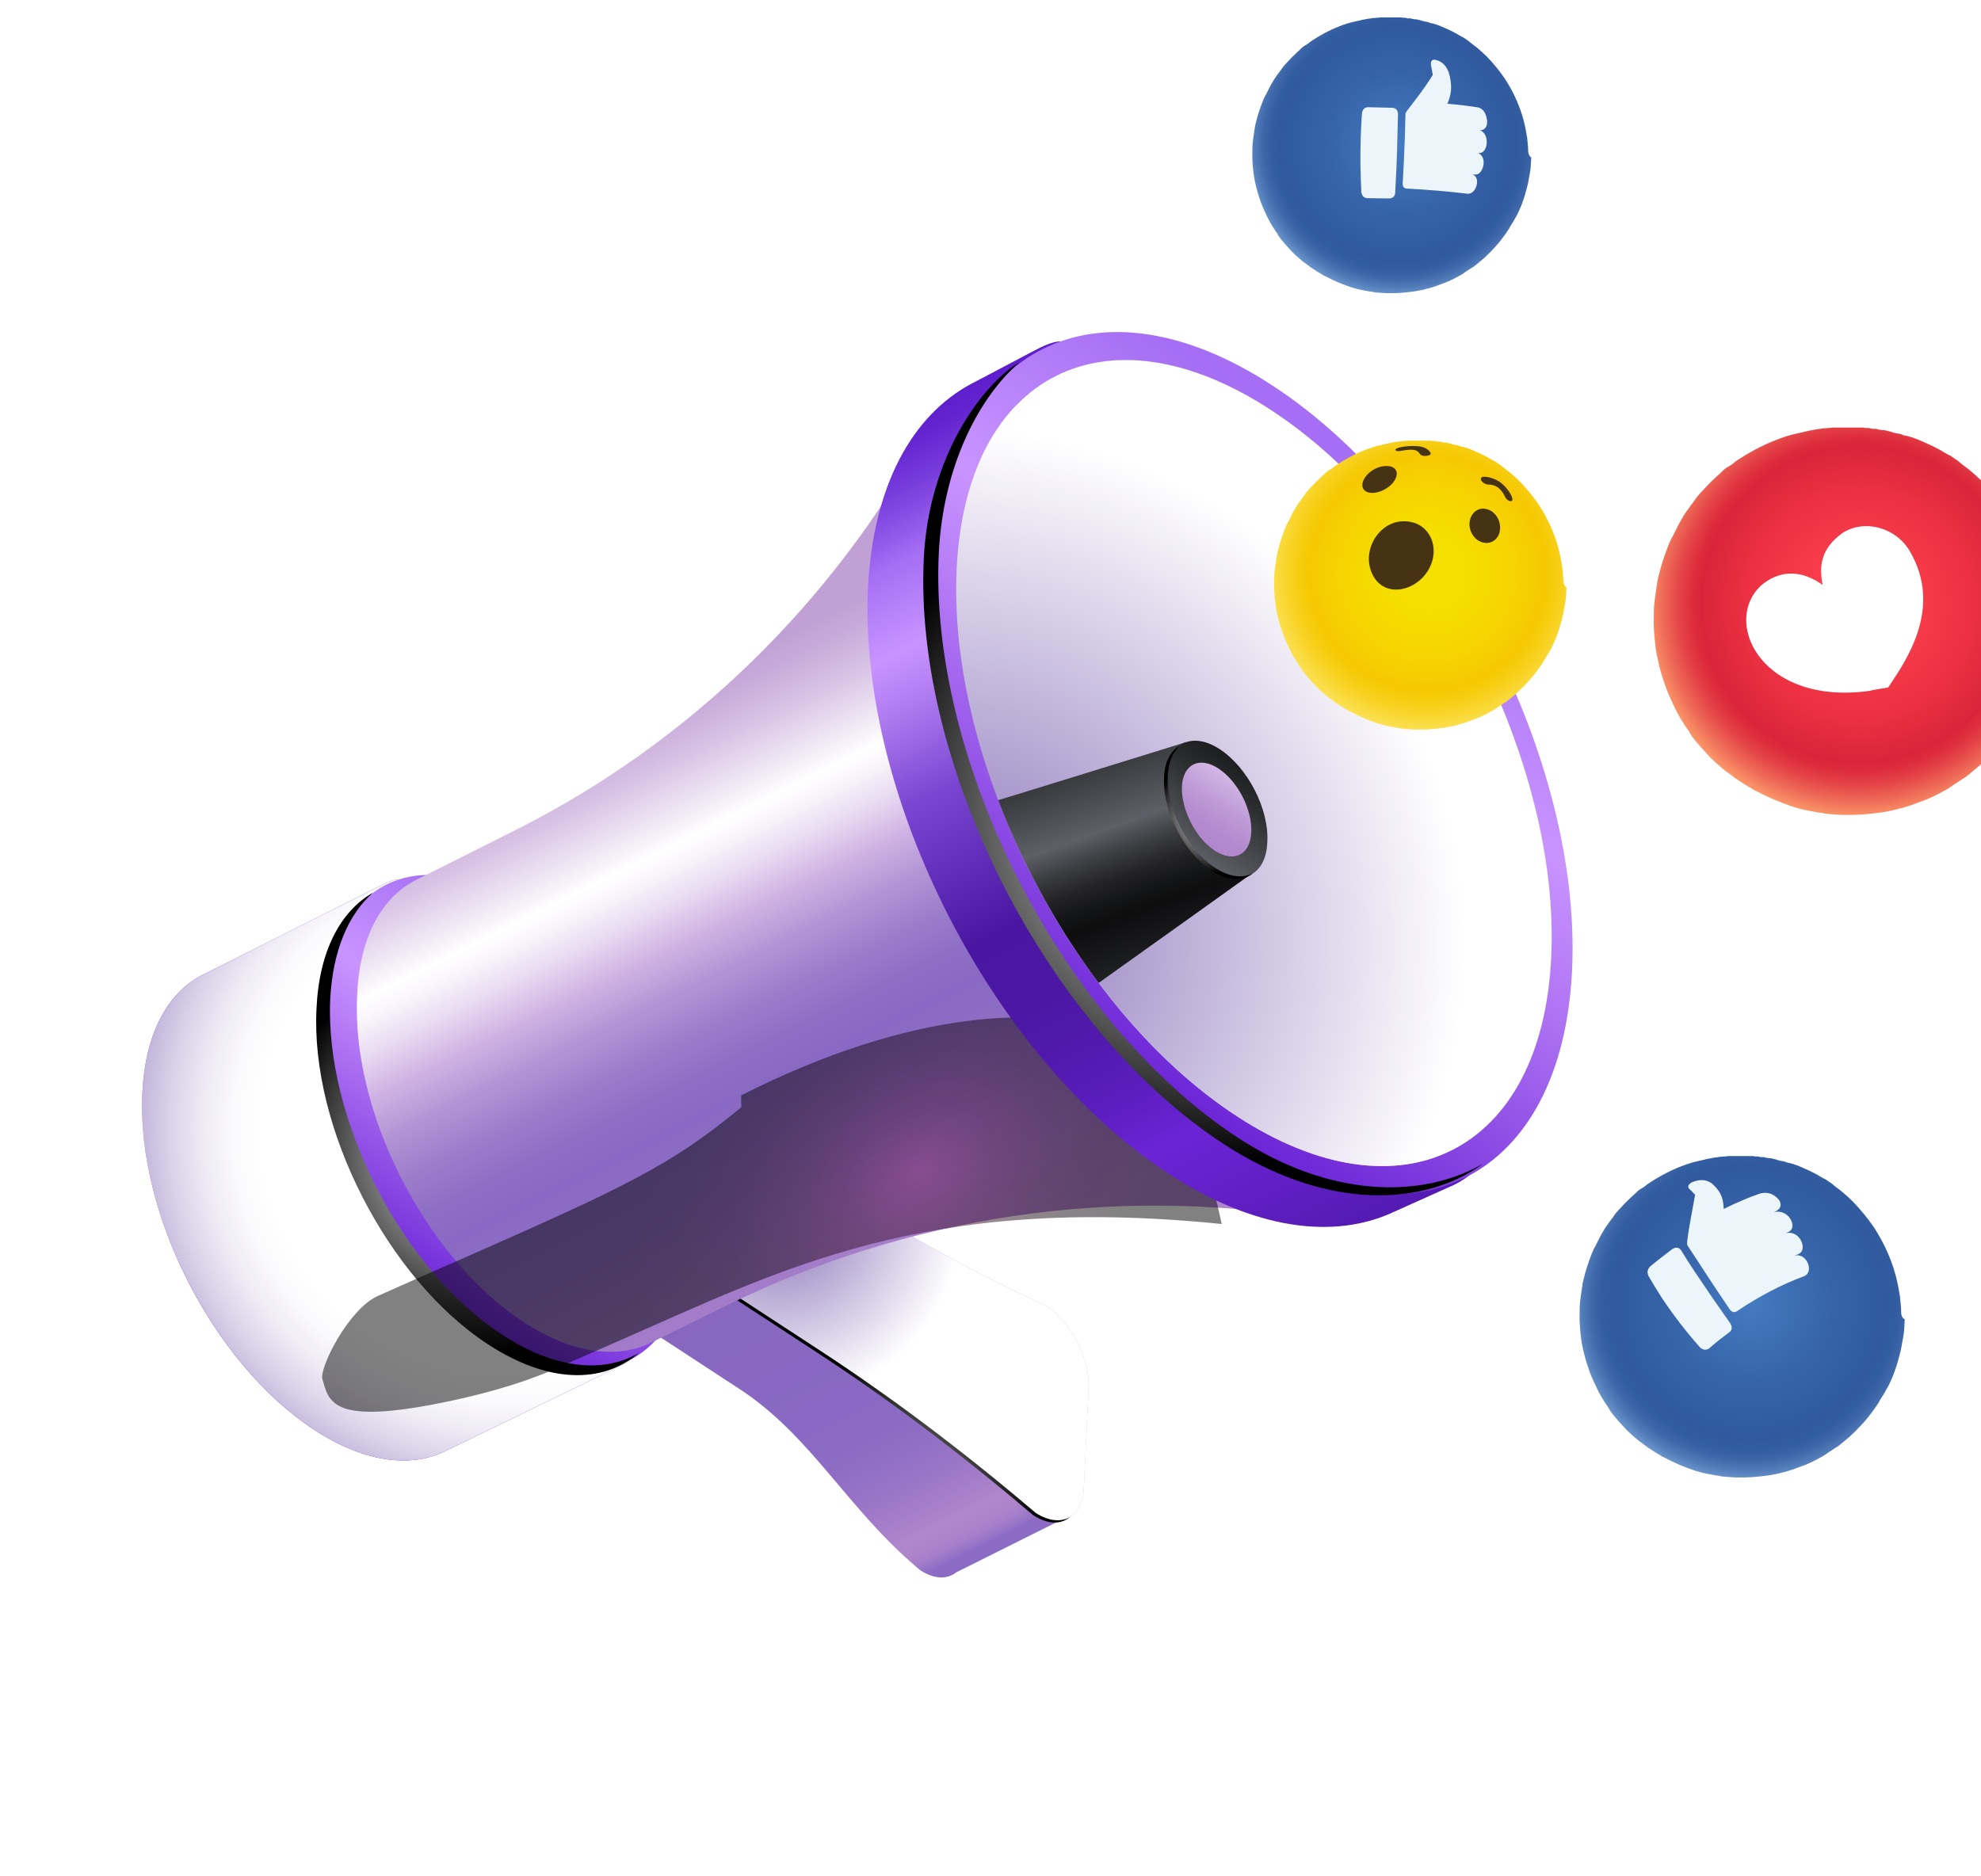 <svg width="454" height="430" viewBox="0 0 454 430" fill="none" xmlns="http://www.w3.org/2000/svg">
<g filter="url(#filter0_d)">
<path d="M210.87 355.911L210.09 355.253C194.027 341.622 185.893 325.122 169.457 314.379L149.945 301.626L151.786 263.613L170.391 254.599C170.391 254.599 196.628 300.825 213.189 308.369C218.915 312.112 223.213 320.587 222.935 327.265L222.904 327.543L243.216 344.398L219.168 356.414C216.991 358.123 214.051 357.991 210.87 355.911Z" fill="url(#paint0_linear)"/>
<path d="M248.383 337.188L249.485 314.2C249.831 307.418 245.465 299.047 239.739 295.304C223.178 287.76 206.521 278.513 189.872 267.631L170.254 254.808L168.413 292.821L188.031 305.644C204.361 316.318 220.577 328.557 236.64 342.187L237.42 342.846C243.108 346.415 248.036 343.97 248.383 337.188Z" fill="url(#paint1_linear)"/>
<path d="M235.912 342.606C219.849 328.976 203.633 316.737 187.303 306.063L167.685 293.24L169.526 255.227L170.905 256.128L169.171 292.124L188.789 304.947C205.12 315.621 221.335 327.86 237.398 341.49L238.178 342.149C240.935 343.951 243.565 344.328 245.543 343.384C243.549 345.51 240.297 345.622 236.692 343.265L235.912 342.606Z" fill="url(#paint2_radial)"/>
<path d="M191.775 294.82L212.684 305.206L206.368 308.385L188.235 296.532L191.775 294.82Z" fill="url(#paint3_linear)"/>
<path d="M191.707 294.925L212.683 305.206L213.513 291.433L192.499 280.978L191.707 294.925Z" fill="url(#paint4_linear)"/>
<path d="M192.499 280.978L191.707 294.925L188.235 296.532L188.958 282.69L192.499 280.978Z" fill="url(#paint5_linear)"/>
<path d="M248.383 337.188L249.485 314.2C249.831 307.418 245.465 299.047 239.739 295.304C223.178 287.76 206.521 278.513 189.872 267.631L170.254 254.808L168.413 292.821L188.031 305.644C204.361 316.318 220.577 328.557 236.64 342.187L237.42 342.846C243.108 346.415 248.036 343.97 248.383 337.188Z" fill="url(#paint6_radial)"/>
<path d="M72.051 323.778C83.292 331.125 93.878 332.527 101.793 328.754C102.035 328.614 142.611 308.91 142.853 308.77C150.799 304.719 139.69 303.422 140.345 289.685C141.655 262.21 124.07 227.752 100.953 212.642C89.5 205.157 96.223 194.64 88.24 198.518C87.998 198.657 46.391 219.476 46.148 219.616C38.309 223.737 33.246 233.103 32.622 246.562C31.243 274.141 48.934 308.668 72.051 323.778Z" fill="url(#paint7_linear)"/>
<path d="M72.051 323.778C83.292 331.125 93.878 332.527 101.793 328.754C102.035 328.614 142.611 308.91 142.853 308.77C150.799 304.719 139.69 303.422 140.345 289.685C141.655 262.21 124.07 227.752 100.953 212.642C89.5 205.157 96.223 194.64 88.24 198.518C87.998 198.657 46.391 219.476 46.148 219.616C38.309 223.737 33.246 233.103 32.622 246.562C31.243 274.141 48.934 308.668 72.051 323.778Z" fill="url(#paint8_radial)"/>
<path d="M113.939 302.993C137.056 318.103 156.904 308.113 158.214 280.638C159.525 253.163 141.94 218.706 118.822 203.596C95.705 188.486 75.857 198.476 74.547 225.951C73.237 253.426 90.821 287.883 113.939 302.993Z" fill="url(#paint9_linear)"/>
<path d="M72.537 227.173C73.132 213.992 78.057 204.835 85.51 200.61C79.921 205.457 76.277 213.811 75.684 224.905C74.374 252.38 91.959 286.837 115.076 301.947C127.165 309.849 138.305 310.867 146.379 306.154C138.098 313.267 125.609 313.156 111.823 304.145C88.812 289.105 71.121 254.578 72.537 227.173Z" fill="url(#paint10_radial)"/>
<path d="M119.997 299.05C130.919 306.189 141.225 307.557 148.897 303.923C148.897 303.923 156.046 300.395 166.076 295.469C207.895 274.789 255.456 267.553 301.859 275.517C301.966 275.586 302.14 275.551 302.14 275.551C315.15 268.845 225.52 88.287 212.434 94.645C190.956 133.989 158.275 166.159 117.987 186.349C104.94 192.881 95.016 197.877 95.016 197.877C87.419 201.858 82.387 210.945 81.862 224.022C80.4 250.802 97.516 284.356 119.997 299.05Z" fill="url(#paint11_linear)"/>
<g opacity="0.7">
<path opacity="0.7" d="M98.649 318.05C109.844 315.973 119.592 313.1 126.574 310.059C126.574 310.059 132.965 307.228 141.857 303.348C179.164 287.024 211.871 269.633 279.98 276.574C280.086 276.644 274.119 251.271 274.119 251.271C285.65 246.134 249.206 206.955 169.851 247.089L169.894 249.801C153.704 263.226 142.87 268.223 106.921 284.091C95.284 289.16 86.498 293.109 86.498 293.109C79.796 296.184 73.086 309.692 73.895 312.159C75.338 317.128 75.91 322.274 98.649 318.05Z" fill="url(#paint12_radial)"/>
</g>
<path d="M267.727 264.987C287.345 277.81 305.713 280.272 319.496 273.773C319.913 273.598 333.005 267.692 333.422 267.517C347.16 260.392 327.92 258.106 329.046 234.387C331.395 186.566 300.705 126.544 260.409 100.206C240.473 87.175 252.249 68.927 238.261 75.739C237.844 75.914 223 83.806 222.583 83.981C209.057 91.245 200.079 107.296 198.916 130.841C196.741 178.626 227.431 238.648 267.727 264.987Z" fill="url(#paint13_linear)"/>
<path d="M283.208 257.51C323.504 283.849 357.924 266.384 360.274 218.564C362.623 170.743 331.933 110.721 291.637 84.383C251.341 58.044 216.921 75.509 214.571 123.329C212.116 171.081 242.912 231.172 283.208 257.51Z" fill="url(#paint14_linear)"/>
<path d="M283.432 251.842C321.078 276.447 353.382 260.135 355.502 215.445C357.621 170.754 328.952 114.588 291.306 89.982C253.661 65.377 221.357 81.689 219.237 126.379C217.118 171.07 245.787 227.236 283.432 251.842Z" fill="url(#paint15_linear)"/>
<path d="M343.112 223.749C345.232 179.059 316.562 122.892 278.917 98.286C261.526 86.919 245.393 84.278 232.703 89.105C245.984 75.27 267.659 74.526 291.306 89.982C328.952 114.588 357.621 170.754 355.502 215.445C354.278 239.546 344.421 255.321 329.646 261.023C337.42 252.833 342.326 240.234 343.112 223.749Z" fill="url(#paint16_linear)"/>
<path d="M211.714 123.997C212.816 101.008 224.757 84.359 233.765 78.914C223.967 87.421 216.141 103.331 215.155 122.667C212.806 170.488 243.496 230.51 283.792 256.849C304.789 270.572 325.781 270.873 339.853 262.774C326.749 272.401 304.316 273.842 280.351 258.178C240.161 231.909 209.364 171.817 211.714 123.997Z" fill="url(#paint17_radial)"/>
<path d="M283.432 251.842C321.078 276.447 353.382 260.135 355.502 215.445C357.621 170.754 328.952 114.588 291.306 89.982C253.661 65.377 221.357 81.689 219.237 126.379C217.118 171.07 245.787 227.236 283.432 251.842Z" fill="url(#paint18_radial)"/>
<path d="M228.759 179.424C234.224 177.778 271.049 166.358 271.049 166.358C273.271 165.275 271.358 168.201 274.54 170.28C280.902 174.439 285.813 184.06 285.443 191.573C285.258 195.329 288.342 195.704 286.121 196.787C286.121 196.787 259.112 216.113 251.779 221.311C242.415 208.778 234.454 194.33 228.759 179.424Z" fill="url(#paint19_linear)"/>
<path d="M278.226 195.205C284.588 199.364 290.176 196.604 290.439 189.023C290.877 181.406 285.898 171.889 279.536 167.73C273.173 163.572 267.586 166.332 267.322 173.913C266.884 181.53 271.863 191.047 278.226 195.205Z" fill="url(#paint20_linear)"/>
<path d="M278.403 190.997C282.751 193.839 286.534 191.988 286.766 186.771C286.997 181.554 283.675 175.059 279.222 172.148C274.874 169.306 271.091 171.157 270.859 176.374C270.696 181.486 273.95 188.086 278.403 190.997Z" fill="url(#paint21_linear)"/>
<path d="M266.769 174.297C266.885 170.645 268.244 168.103 270.359 166.951C268.842 168.346 267.795 170.643 267.633 173.669C267.195 181.285 272.174 190.803 278.537 194.961C281.824 197.11 284.976 197.381 287.16 196.124C284.953 198.111 281.384 198.015 277.672 195.589C271.31 191.43 266.399 181.809 266.769 174.297Z" fill="url(#paint22_radial)"/>
</g>
<g filter="url(#filter1_d)">
<path d="M350.211 30.105V30.034C350.211 29.892 350.14 29.038 349.998 27.686C349.998 27.543 349.998 27.472 349.927 27.33C349.927 27.187 349.855 26.974 349.855 26.831C349.215 22.632 347.72 18.718 345.585 15.159C345.372 14.804 345.087 14.377 344.873 14.021C343.663 12.241 342.311 10.604 340.817 9.039C340.105 8.327 339.251 7.544 338.468 6.904C337.97 6.477 337.4 6.121 336.902 5.694L336.831 5.623L336.76 5.551C336.689 5.48 336.546 5.409 336.475 5.338C336.119 5.124 335.764 4.84 335.336 4.555C335.336 4.555 335.336 4.555 335.265 4.555C335.052 4.413 334.838 4.341 334.625 4.199C334.554 4.128 334.411 4.057 334.34 4.057C334.269 3.986 334.198 3.986 334.127 3.914C334.055 3.843 333.984 3.843 333.913 3.772C332.632 3.06 331.351 2.491 329.999 1.922C329.643 1.779 329.358 1.708 329.216 1.637L329.002 1.566L328.789 1.495H328.718C328.575 1.423 328.433 1.423 328.291 1.352H328.219H328.148L327.864 1.281C327.721 1.281 327.579 1.21 327.508 1.139L327.223 1.068C327.152 1.068 327.081 1.068 327.081 0.996C327.081 0.996 327.081 0.996 327.009 0.996H326.938H326.867L326.511 0.925C326.44 0.925 326.298 0.854 326.227 0.854C326.155 0.854 326.013 0.783 325.942 0.783C325.871 0.783 325.8 0.783 325.8 0.712C325.728 0.712 325.586 0.641 325.444 0.641L325.23 0.569C325.159 0.569 325.017 0.498 324.946 0.498H324.874C324.803 0.498 324.732 0.498 324.661 0.427H324.518H324.376H324.305H324.234C324.163 0.427 324.091 0.427 323.949 0.356C323.878 0.356 323.807 0.356 323.807 0.356C323.736 0.356 323.593 0.356 323.522 0.285L323.309 0.214C323.237 0.214 323.237 0.214 323.166 0.214C323.095 0.214 323.024 0.214 322.953 0.214C322.882 0.214 322.81 0.214 322.739 0.214C322.597 0.214 322.526 0.214 322.383 0.142L322.027 0.071C321.956 0.071 321.956 0.071 321.885 0.071C321.814 0.071 321.672 0.071 321.6 0.071C321.458 0.071 321.316 0.071 321.173 0C321.031 0 320.96 0 320.889 0C320.746 0 320.675 0 320.533 0C320.391 0 320.319 0 320.177 0C320.106 0 320.035 0 319.964 0H319.75C319.679 0 319.679 0 319.608 0C319.537 0 319.465 0 319.465 0C318.825 0 318.184 0 317.544 0C317.401 0 317.259 0 317.117 0C316.974 0 316.832 0 316.69 0C316.618 0 316.476 0 316.405 0C316.191 0 315.978 4.34288e-06 315.764 0.071C315.693 0.071 315.622 0.071 315.551 0.071C315.266 0.071 314.982 0.142 314.697 0.142C314.555 0.142 314.412 0.142 314.27 0.214H314.199C313.985 0.214 313.772 0.285 313.629 0.285C313.487 0.285 313.345 0.356 313.202 0.356C312.846 0.427 312.562 0.498 312.419 0.498C311.494 0.712 310.569 0.925 309.644 1.139C309.074 1.281 308.647 1.423 308.007 1.637C305.516 2.491 303.167 3.701 300.961 5.124C300.747 5.267 300.534 5.409 300.32 5.551L300.249 5.623C299.893 5.907 299.537 6.192 299.11 6.405L299.039 6.477C299.039 6.477 299.039 6.477 298.968 6.477C298.897 6.548 298.755 6.619 298.683 6.69C298.47 6.832 298.256 7.046 298.114 7.188C298.043 7.259 297.9 7.402 297.829 7.473C297.616 7.686 297.402 7.829 297.189 8.042C297.118 8.114 297.118 8.114 297.046 8.185C296.05 9.11 295.481 9.75 295.41 9.822C295.125 10.178 294.769 10.462 294.484 10.818C294.271 11.031 294.057 11.316 293.844 11.601C293.844 11.601 293.844 11.672 293.773 11.672V11.743C293.346 12.313 292.847 12.953 292.349 13.665C292.136 14.021 291.851 14.377 291.637 14.804C291.424 15.159 291.21 15.515 291.068 15.8L290.499 16.939C290.285 17.295 290.143 17.722 289.929 18.006C289.573 18.647 289.289 19.501 288.933 20.426C288.648 21.209 288.364 22.063 288.15 22.846C287.865 23.913 287.581 24.91 287.51 25.693C287.082 28.611 287.011 28.895 287.011 30.817C286.94 33.308 287.225 35.016 287.296 35.87C287.652 38.29 288.221 40.141 288.435 40.781C289.075 42.916 289.716 44.197 290.285 45.407C290.641 46.19 290.926 46.688 291.282 47.329C291.709 48.041 292.207 48.823 292.705 49.535C292.776 49.606 292.847 49.677 292.847 49.82C293.346 50.603 294.128 51.528 294.698 52.168C295.125 52.667 295.765 53.307 296.192 53.805C296.691 54.303 297.331 54.873 297.829 55.3C298.399 55.798 298.612 56.012 299.182 56.367C299.822 56.866 300.463 57.364 301.174 57.791C301.388 57.933 301.601 58.076 301.815 58.218C302.1 58.36 302.313 58.503 302.527 58.645C302.669 58.716 302.811 58.787 303.025 58.93C303.025 58.93 303.096 58.93 303.096 59.001C303.31 59.143 303.523 59.214 303.808 59.357C303.879 59.357 303.95 59.428 303.95 59.428C304.733 59.855 305.658 60.282 306.797 60.78C307.01 60.851 307.366 60.994 307.722 61.136C307.864 61.207 307.936 61.207 308.078 61.278L308.647 61.492C308.79 61.563 308.932 61.563 309.074 61.634L309.217 61.705L309.43 61.776C309.573 61.776 309.715 61.848 309.786 61.919L310.142 61.99C311.494 62.417 312.846 62.63 314.056 62.844H314.199C314.27 62.844 314.412 62.844 314.555 62.915C314.697 62.915 314.768 62.915 314.839 62.986L315.551 63.058C315.836 63.058 316.263 63.129 316.618 63.129C316.903 63.129 317.259 63.2 317.615 63.2C317.757 63.2 317.971 63.2 318.113 63.2C318.54 63.2 319.109 63.2 319.608 63.2C320.035 63.2 320.675 63.129 321.102 63.129C322.027 63.058 323.309 62.915 324.305 62.773C325.017 62.63 326.013 62.488 326.725 62.275C326.938 62.203 327.081 62.132 327.294 62.132C327.864 61.99 328.433 61.776 328.931 61.634L329.5 61.421C329.927 61.278 330.426 61.065 330.853 60.922L331.066 60.851C331.636 60.638 332.276 60.353 332.845 60.068C333.059 59.926 333.344 59.855 333.557 59.712C334.198 59.357 335.052 58.93 335.621 58.503C335.621 58.503 335.692 58.503 335.692 58.431C336.262 58.076 336.76 57.72 337.329 57.364C337.472 57.293 337.543 57.221 337.685 57.15L338.254 56.723C338.397 56.581 338.539 56.51 338.682 56.367L339.536 55.656C339.891 55.371 340.461 54.873 341.386 53.948C341.386 53.948 341.386 53.948 341.457 53.877L341.528 53.805C341.955 53.307 342.525 52.809 343.094 52.097C343.094 52.097 343.094 52.097 343.165 52.026C343.735 51.386 344.731 50.104 345.87 48.396C345.87 48.396 345.87 48.396 345.87 48.325C346.083 47.898 346.368 47.542 346.653 47.044C346.795 46.831 346.866 46.688 347.009 46.475C347.151 46.19 347.293 45.905 347.436 45.692C347.507 45.621 347.507 45.55 347.578 45.478C347.791 45.051 348.005 44.624 348.218 44.126C348.503 43.486 348.788 42.845 348.93 42.347C349.286 41.422 349.571 40.425 349.855 39.358C349.998 38.717 350.211 38.077 350.282 37.507C350.425 36.867 350.496 36.226 350.638 35.514C350.638 35.372 350.709 35.23 350.709 35.087C350.852 34.162 350.852 33.237 350.923 32.24V32.169V32.098C350.282 31.671 350.211 30.888 350.211 30.105Z" fill="url(#paint23_radial)"/>
<path d="M340.817 23.985C340.817 24.554 340.603 25.835 339.251 25.835C339.18 25.835 339.037 25.835 338.966 25.764C341.315 26.476 341.101 30.248 339.607 30.96C339.393 31.031 339.109 31.102 338.895 31.102C338.753 31.102 338.682 31.102 338.539 31.031C340.817 31.671 340.176 35.301 338.61 35.942C338.397 36.013 338.112 36.013 337.899 36.013C337.685 36.013 337.472 35.942 337.329 35.942C339.251 36.511 338.539 39.358 337.329 40.141C336.973 40.354 336.618 40.425 336.404 40.425C332.418 39.927 327.579 39.5 322.312 39.215C321.743 39.144 321.458 38.788 321.458 38.148C321.672 34.803 321.814 31.244 321.956 27.686C322.028 25.835 322.028 23.985 322.099 22.206C322.099 21.85 322.099 21.85 323.736 19.715C326.227 16.512 327.437 14.661 328.362 13.167C328.219 12.384 328.077 11.601 327.935 10.818C327.864 10.035 328.148 9.679 328.789 9.679C330.355 9.964 331.351 10.889 331.991 12.526C332.063 12.882 332.205 13.238 332.276 13.523C332.774 16.014 332.632 17.579 331.707 19.786C334.269 19.999 336.689 20.284 338.824 20.64C340.817 21.209 340.817 23.985 340.817 23.985ZM319.75 40.212C319.964 36.226 320.177 31.956 320.248 27.543C320.319 25.693 320.319 23.843 320.391 22.063C320.319 21.209 319.892 20.782 319.11 20.711C317.188 20.64 315.337 20.64 313.487 20.569C312.704 20.64 312.277 21.067 312.135 21.921C311.992 23.7 311.921 25.479 311.85 27.401C311.708 31.742 311.779 36.084 311.992 40.069C312.135 40.852 312.491 41.279 313.202 41.422C314.91 41.422 316.619 41.493 318.398 41.493C319.252 41.422 319.679 40.995 319.75 40.212Z" fill="#ECF5F9"/>
</g>
<g filter="url(#filter2_d)">
<path d="M467.816 136.3V136.2C467.816 136 467.716 134.8 467.516 132.9C467.516 132.7 467.516 132.6 467.416 132.4C467.416 132.2 467.316 131.9 467.316 131.7C466.416 125.8 464.316 120.3 461.316 115.3C461.016 114.8 460.616 114.2 460.316 113.7C458.616 111.2 456.716 108.9 454.616 106.7C453.616 105.7 452.416 104.6 451.316 103.7C450.616 103.1 449.816 102.6 449.116 102L449.016 101.9L448.916 101.8C448.816 101.7 448.616 101.6 448.516 101.5C448.016 101.2 447.516 100.8 446.916 100.4C446.916 100.4 446.916 100.4 446.816 100.4C446.516 100.2 446.216 100.1 445.916 99.9C445.816 99.8 445.616 99.7 445.516 99.7C445.416 99.6 445.316 99.6 445.216 99.5C445.116 99.4 445.016 99.4 444.916 99.3C443.116 98.3 441.316 97.5 439.416 96.7C438.916 96.5 438.516 96.4 438.316 96.3L438.016 96.2L437.716 96.1H437.616C437.416 96 437.216 96 437.016 95.9H436.916H436.816L436.416 95.8C436.216 95.8 436.016 95.7 435.916 95.6L435.516 95.5C435.416 95.5 435.316 95.5 435.316 95.4C435.316 95.4 435.316 95.4 435.216 95.4H435.116H435.016L434.516 95.3C434.416 95.3 434.216 95.2 434.116 95.2C434.016 95.2 433.816 95.1 433.716 95.1C433.616 95.1 433.516 95.1 433.516 95C433.416 95 433.216 94.9 433.016 94.9L432.716 94.8C432.616 94.8 432.416 94.7 432.316 94.7H432.216C432.116 94.7 432.016 94.7 431.916 94.6H431.716H431.516H431.416H431.316C431.216 94.6 431.116 94.6 430.916 94.5C430.816 94.5 430.716 94.5 430.716 94.5C430.616 94.5 430.416 94.5 430.316 94.4L430.016 94.3C429.916 94.3 429.916 94.3 429.816 94.3C429.716 94.3 429.616 94.3 429.516 94.3C429.416 94.3 429.316 94.3 429.216 94.3C429.016 94.3 428.916 94.3 428.716 94.2L428.216 94.1C428.116 94.1 428.116 94.1 428.016 94.1C427.916 94.1 427.716 94.1 427.616 94.1C427.416 94.1 427.216 94.1 427.016 94C426.816 94 426.716 94 426.616 94C426.416 94 426.316 94 426.116 94C425.916 94 425.816 94 425.616 94C425.516 94 425.416 94 425.316 94H425.016C424.916 94 424.916 94 424.816 94C424.716 94 424.616 94 424.616 94C423.716 94 422.816 94 421.916 94C421.716 94 421.516 94 421.316 94C421.116 94 420.916 94 420.716 94C420.616 94 420.416 94 420.316 94C420.016 94 419.716 94 419.416 94.1C419.316 94.1 419.216 94.1 419.116 94.1C418.716 94.1 418.316 94.2 417.916 94.2C417.716 94.2 417.516 94.2 417.316 94.3H417.216C416.916 94.3 416.616 94.4 416.416 94.4C416.216 94.4 416.016 94.5 415.816 94.5C415.316 94.6 414.916 94.7 414.716 94.7C413.416 95 412.116 95.3 410.816 95.6C410.016 95.8 409.416 96 408.516 96.3C405.016 97.5 401.716 99.2 398.616 101.2C398.316 101.4 398.016 101.6 397.716 101.8L397.616 101.9C397.116 102.3 396.616 102.7 396.016 103L395.916 103.1C395.916 103.1 395.916 103.1 395.816 103.1C395.716 103.2 395.516 103.3 395.416 103.4C395.116 103.6 394.816 103.9 394.616 104.1C394.516 104.2 394.316 104.4 394.216 104.5C393.916 104.8 393.616 105 393.316 105.3C393.216 105.4 393.216 105.4 393.116 105.5C391.716 106.8 390.916 107.7 390.816 107.8C390.416 108.3 389.916 108.7 389.516 109.2C389.216 109.5 388.916 109.9 388.616 110.3C388.616 110.3 388.616 110.4 388.516 110.4V110.5C387.916 111.3 387.216 112.2 386.516 113.2C386.216 113.7 385.816 114.2 385.516 114.8C385.216 115.3 384.916 115.8 384.716 116.2L383.916 117.8C383.616 118.3 383.416 118.9 383.116 119.3C382.616 120.2 382.216 121.4 381.716 122.7C381.316 123.8 380.916 125 380.616 126.1C380.216 127.6 379.816 129 379.716 130.1C379.116 134.2 379.016 134.6 379.016 137.3C378.916 140.8 379.316 143.2 379.416 144.4C379.916 147.8 380.716 150.4 381.016 151.3C381.916 154.3 382.816 156.1 383.616 157.8C384.116 158.9 384.516 159.6 385.016 160.5C385.616 161.5 386.316 162.6 387.016 163.6C387.116 163.7 387.216 163.8 387.216 164C387.916 165.1 389.016 166.4 389.816 167.3C390.416 168 391.316 168.9 391.916 169.6C392.616 170.3 393.516 171.1 394.216 171.7C395.016 172.4 395.316 172.7 396.116 173.2C397.016 173.9 397.916 174.6 398.916 175.2C399.216 175.4 399.516 175.6 399.816 175.8C400.216 176 400.516 176.2 400.816 176.4C401.016 176.5 401.216 176.6 401.516 176.8C401.516 176.8 401.616 176.8 401.616 176.9C401.916 177.1 402.216 177.2 402.616 177.4C402.716 177.4 402.816 177.5 402.816 177.5C403.916 178.1 405.216 178.7 406.816 179.4C407.116 179.5 407.616 179.7 408.116 179.9C408.316 180 408.416 180 408.616 180.1L409.416 180.4C409.616 180.5 409.816 180.5 410.016 180.6L410.216 180.7L410.516 180.8C410.716 180.8 410.916 180.9 411.016 181L411.516 181.1C413.416 181.7 415.316 182 417.016 182.3H417.216C417.316 182.3 417.516 182.3 417.716 182.4C417.916 182.4 418.016 182.4 418.116 182.5L419.116 182.6C419.516 182.6 420.116 182.7 420.616 182.7C421.016 182.7 421.516 182.8 422.016 182.8C422.216 182.8 422.516 182.8 422.716 182.8C423.316 182.8 424.116 182.8 424.816 182.8C425.416 182.8 426.316 182.7 426.916 182.7C428.216 182.6 430.016 182.4 431.416 182.2C432.416 182 433.816 181.8 434.816 181.5C435.116 181.4 435.316 181.3 435.616 181.3C436.416 181.1 437.216 180.8 437.916 180.6L438.716 180.3C439.316 180.1 440.016 179.8 440.616 179.6L440.916 179.5C441.716 179.2 442.616 178.8 443.416 178.4C443.716 178.2 444.116 178.1 444.416 177.9C445.316 177.4 446.516 176.8 447.316 176.2C447.316 176.2 447.416 176.2 447.416 176.1C448.216 175.6 448.916 175.1 449.716 174.6C449.916 174.5 450.016 174.4 450.216 174.3L451.016 173.7C451.216 173.5 451.416 173.4 451.616 173.2L452.816 172.2C453.316 171.8 454.116 171.1 455.416 169.8C455.416 169.8 455.416 169.8 455.516 169.7L455.616 169.6C456.216 168.9 457.016 168.2 457.816 167.2C457.816 167.2 457.816 167.2 457.916 167.1C458.716 166.2 460.116 164.4 461.716 162C461.716 162 461.716 162 461.716 161.9C462.016 161.3 462.416 160.8 462.816 160.1C463.016 159.8 463.116 159.6 463.316 159.3C463.516 158.9 463.716 158.5 463.916 158.2C464.016 158.1 464.016 158 464.116 157.9C464.416 157.3 464.716 156.7 465.016 156C465.416 155.1 465.816 154.2 466.016 153.5C466.516 152.2 466.916 150.8 467.316 149.3C467.516 148.4 467.816 147.5 467.916 146.7C468.116 145.8 468.216 144.9 468.416 143.9C468.416 143.7 468.516 143.5 468.516 143.3C468.716 142 468.716 140.7 468.816 139.3V139.2V139.1C467.916 138.6 467.916 137.4 467.816 136.3Z" fill="url(#paint24_radial)"/>
<path d="M437.716 122.4C445.216 135.3 437.016 147.2 432.716 153.6C431.316 153.8 429.516 154.1 428.216 154.4C404.216 157.6 395.116 139.5 402.916 130.9C403.516 130.2 409.416 124.1 417.716 130.1C416.616 124.8 418.016 121.3 422.216 118.2C427.316 114.9 434.516 116.9 437.716 122.4Z" fill="white"/>
</g>
<g filter="url(#filter3_d)">
<path d="M358.254 128.555V128.48C358.254 128.331 358.179 127.436 358.03 126.018C358.03 125.869 358.03 125.794 357.956 125.645C357.956 125.496 357.881 125.272 357.881 125.123C357.21 120.722 355.643 116.619 353.405 112.889C353.181 112.516 352.883 112.069 352.659 111.696C351.391 109.831 349.974 108.115 348.407 106.474C347.661 105.728 346.766 104.907 345.946 104.236C345.423 103.788 344.827 103.415 344.304 102.968L344.23 102.893L344.155 102.819C344.081 102.744 343.931 102.669 343.857 102.595C343.484 102.371 343.111 102.073 342.663 101.774C342.663 101.774 342.663 101.774 342.589 101.774C342.365 101.625 342.141 101.55 341.917 101.401C341.843 101.327 341.693 101.252 341.619 101.252C341.544 101.177 341.47 101.177 341.395 101.103C341.321 101.028 341.246 101.028 341.171 100.954C339.829 100.208 338.486 99.611 337.068 99.014C336.695 98.865 336.397 98.79 336.248 98.716L336.024 98.641L335.8 98.567H335.726C335.577 98.492 335.427 98.492 335.278 98.417H335.204H335.129L334.831 98.343C334.681 98.343 334.532 98.268 334.458 98.194L334.159 98.119C334.085 98.119 334.01 98.119 334.01 98.044C334.01 98.044 334.01 98.044 333.935 98.044H333.861H333.786L333.413 97.97C333.339 97.97 333.189 97.895 333.115 97.895C333.04 97.895 332.891 97.821 332.816 97.821C332.742 97.821 332.667 97.821 332.667 97.746C332.593 97.746 332.443 97.671 332.294 97.671L332.07 97.597C331.996 97.597 331.847 97.522 331.772 97.522H331.697C331.623 97.522 331.548 97.522 331.474 97.448H331.325H331.175H331.101H331.026C330.952 97.448 330.877 97.448 330.728 97.373C330.653 97.373 330.579 97.373 330.579 97.373C330.504 97.373 330.355 97.373 330.28 97.298L330.056 97.224C329.982 97.224 329.982 97.224 329.907 97.224C329.833 97.224 329.758 97.224 329.683 97.224C329.609 97.224 329.534 97.224 329.46 97.224C329.31 97.224 329.236 97.224 329.087 97.149L328.714 97.075C328.639 97.075 328.639 97.075 328.564 97.075C328.49 97.075 328.341 97.075 328.266 97.075C328.117 97.075 327.968 97.075 327.818 97C327.669 97 327.595 97 327.52 97C327.371 97 327.296 97 327.147 97C326.998 97 326.923 97 326.774 97C326.699 97 326.625 97 326.55 97H326.326C326.252 97 326.252 97 326.177 97C326.103 97 326.028 97 326.028 97C325.357 97 324.685 97 324.014 97C323.865 97 323.716 97 323.566 97C323.417 97 323.268 97 323.119 97C323.044 97 322.895 97 322.82 97C322.597 97 322.373 97 322.149 97.075C322.074 97.075 322 97.075 321.925 97.075C321.627 97.075 321.329 97.149 321.03 97.149C320.881 97.149 320.732 97.149 320.583 97.224H320.508C320.284 97.224 320.06 97.298 319.911 97.298C319.762 97.298 319.613 97.373 319.464 97.373C319.091 97.448 318.792 97.522 318.643 97.522C317.673 97.746 316.703 97.97 315.734 98.194C315.137 98.343 314.689 98.492 314.018 98.716C311.407 99.611 308.945 100.879 306.633 102.371C306.409 102.52 306.185 102.669 305.962 102.819L305.887 102.893C305.514 103.192 305.141 103.49 304.693 103.714L304.619 103.788C304.619 103.788 304.619 103.788 304.544 103.788C304.47 103.863 304.32 103.938 304.246 104.012C304.022 104.161 303.798 104.385 303.649 104.534C303.574 104.609 303.425 104.758 303.351 104.833C303.127 105.056 302.903 105.206 302.679 105.429C302.605 105.504 302.605 105.504 302.53 105.579C301.486 106.548 300.889 107.22 300.814 107.294C300.516 107.667 300.143 107.966 299.845 108.339C299.621 108.563 299.397 108.861 299.173 109.159C299.173 109.159 299.173 109.234 299.099 109.234V109.309C298.651 109.905 298.129 110.577 297.607 111.323C297.383 111.696 297.084 112.069 296.861 112.516C296.637 112.889 296.413 113.262 296.264 113.561L295.667 114.754C295.443 115.127 295.294 115.575 295.07 115.873C294.697 116.544 294.399 117.44 294.026 118.409C293.728 119.23 293.429 120.125 293.205 120.946C292.907 122.065 292.609 123.109 292.534 123.93C292.086 126.988 292.012 127.286 292.012 129.301C291.937 131.911 292.236 133.702 292.31 134.597C292.683 137.133 293.28 139.073 293.504 139.744C294.175 141.982 294.847 143.325 295.443 144.593C295.816 145.413 296.115 145.936 296.488 146.607C296.935 147.353 297.457 148.174 297.98 148.92C298.054 148.994 298.129 149.069 298.129 149.218C298.651 150.038 299.472 151.008 300.068 151.68C300.516 152.202 301.187 152.873 301.635 153.395C302.157 153.918 302.828 154.514 303.351 154.962C303.947 155.484 304.171 155.708 304.768 156.081C305.439 156.603 306.111 157.125 306.857 157.573C307.08 157.722 307.304 157.871 307.528 158.02C307.826 158.17 308.05 158.319 308.274 158.468C308.423 158.543 308.572 158.617 308.796 158.766C308.796 158.766 308.871 158.766 308.871 158.841C309.095 158.99 309.318 159.065 309.617 159.214C309.691 159.214 309.766 159.289 309.766 159.289C310.587 159.736 311.556 160.184 312.75 160.706C312.974 160.78 313.347 160.93 313.72 161.079C313.869 161.153 313.943 161.153 314.093 161.228L314.689 161.452C314.839 161.526 314.988 161.526 315.137 161.601L315.286 161.676L315.51 161.75C315.659 161.75 315.808 161.825 315.883 161.899L316.256 161.974C317.673 162.422 319.091 162.645 320.359 162.869H320.508C320.583 162.869 320.732 162.869 320.881 162.944C321.03 162.944 321.105 162.944 321.179 163.018L321.925 163.093C322.224 163.093 322.671 163.168 323.044 163.168C323.343 163.168 323.716 163.242 324.089 163.242C324.238 163.242 324.462 163.242 324.611 163.242C325.058 163.242 325.655 163.242 326.177 163.242C326.625 163.242 327.296 163.168 327.744 163.168C328.714 163.093 330.056 162.944 331.101 162.795C331.847 162.645 332.891 162.496 333.637 162.272C333.861 162.198 334.01 162.198 334.234 162.123C334.831 161.974 335.427 161.75 335.95 161.601L336.546 161.377C336.994 161.228 337.516 161.004 337.964 160.855L338.187 160.78C338.784 160.557 339.456 160.258 340.052 159.96C340.276 159.811 340.575 159.736 340.798 159.587C341.47 159.214 342.365 158.766 342.962 158.319C342.962 158.319 343.036 158.319 343.036 158.244C343.633 157.871 344.155 157.498 344.752 157.125C344.901 157.051 344.976 156.976 345.125 156.901L345.722 156.454C345.871 156.305 346.02 156.23 346.169 156.081L347.064 155.335C347.437 155.036 348.034 154.514 349.004 153.545C349.004 153.545 349.004 153.545 349.079 153.47L349.153 153.395C349.601 152.873 350.198 152.351 350.794 151.605C350.794 151.605 350.794 151.605 350.869 151.53C351.466 150.859 352.51 149.516 353.704 147.726C353.704 147.726 353.704 147.726 353.704 147.651C353.927 147.204 354.226 146.831 354.524 146.309C354.673 146.085 354.748 145.936 354.897 145.712C355.046 145.413 355.196 145.115 355.345 144.891C355.419 144.817 355.419 144.742 355.494 144.667C355.718 144.22 355.942 143.772 356.165 143.25C356.464 142.579 356.762 141.907 356.911 141.385C357.284 140.415 357.583 139.371 357.881 138.252C358.03 137.581 358.254 136.909 358.329 136.313C358.478 135.641 358.552 134.97 358.702 134.224C358.702 134.075 358.776 133.926 358.776 133.776C358.925 132.807 358.925 131.837 359 130.792V130.718V130.643C358.329 130.27 358.329 129.45 358.254 128.555Z" fill="url(#paint25_radial)"/>
<path d="M318.568 102.893C319.687 103.117 320.284 103.937 320.06 104.982C319.538 107.966 314.167 110.278 312.526 108.189C311.109 106.175 314.839 102.222 318.568 102.893ZM341.843 113.187C338.784 111.322 336.099 114.157 336.919 117.29C337.814 120.647 341.768 121.617 343.335 118.857C344.304 117.066 343.708 114.456 341.843 113.187ZM324.611 116.022C317.449 113.337 311.705 121.244 314.391 127.361C317.226 133.851 325.954 131.314 328.117 124.974C329.385 121.244 327.893 117.439 324.611 116.022ZM325.804 98.417C323.417 97.895 319.314 98.566 319.837 99.238C319.911 99.312 320.135 99.387 320.135 99.387C320.284 99.387 320.657 99.462 321.254 99.312C322.447 99.089 323.492 99.014 324.163 99.163C324.909 99.312 325.208 99.76 325.357 99.984C325.431 100.058 325.581 100.431 326.327 100.506C327.072 100.581 327.818 100.357 327.893 99.984C327.893 99.984 327.744 98.939 325.804 98.417ZM343.484 106.324C341.917 105.355 339.232 104.758 339.381 105.877C339.381 106.026 339.53 106.324 339.978 106.697C339.978 106.697 339.978 106.697 340.052 106.697C340.351 106.921 340.724 107.07 341.022 107.07C341.321 107.07 342.29 107.07 343.185 107.667C343.857 108.115 344.454 108.861 344.901 109.831C345.125 110.353 345.498 110.577 345.573 110.651C346.02 110.95 346.393 110.95 346.542 110.726C346.99 110.054 345.2 107.369 343.484 106.324Z" fill="#463313"/>
</g>
<g filter="url(#filter4_d)">
<path d="M435.686 296.094V296.011C435.686 295.845 435.603 294.85 435.437 293.273C435.437 293.108 435.437 293.025 435.354 292.859C435.354 292.693 435.271 292.444 435.271 292.278C434.525 287.383 432.783 282.82 430.294 278.672C430.045 278.257 429.713 277.759 429.464 277.344C428.053 275.27 426.477 273.362 424.735 271.537C423.905 270.707 422.91 269.794 421.997 269.048C421.416 268.55 420.753 268.135 420.172 267.637L420.089 267.554L420.006 267.471C419.923 267.388 419.757 267.305 419.674 267.222C419.259 266.973 418.844 266.642 418.347 266.31C418.347 266.31 418.347 266.31 418.264 266.31C418.015 266.144 417.766 266.061 417.517 265.895C417.434 265.812 417.268 265.729 417.185 265.729C417.102 265.646 417.019 265.646 416.936 265.563C416.853 265.48 416.77 265.48 416.687 265.397C415.194 264.568 413.701 263.904 412.124 263.24C411.709 263.074 411.377 262.991 411.212 262.908L410.963 262.825L410.714 262.742H410.631C410.465 262.659 410.299 262.659 410.133 262.576H410.05H409.967L409.635 262.493C409.469 262.493 409.303 262.41 409.22 262.327L408.889 262.244C408.806 262.244 408.723 262.244 408.723 262.162C408.723 262.162 408.723 262.162 408.64 262.162H408.557H408.474L408.059 262.079C407.976 262.079 407.81 261.996 407.727 261.996C407.644 261.996 407.478 261.913 407.395 261.913C407.312 261.913 407.229 261.913 407.229 261.83C407.146 261.83 406.98 261.747 406.814 261.747L406.565 261.664C406.483 261.664 406.317 261.581 406.234 261.581H406.151C406.068 261.581 405.985 261.581 405.902 261.498H405.736H405.57H405.487H405.404C405.321 261.498 405.238 261.498 405.072 261.415C404.989 261.415 404.906 261.415 404.906 261.415C404.823 261.415 404.657 261.415 404.574 261.332L404.325 261.249C404.242 261.249 404.242 261.249 404.16 261.249C404.077 261.249 403.994 261.249 403.911 261.249C403.828 261.249 403.745 261.249 403.662 261.249C403.496 261.249 403.413 261.249 403.247 261.166L402.832 261.083C402.749 261.083 402.749 261.083 402.666 261.083C402.583 261.083 402.417 261.083 402.334 261.083C402.168 261.083 402.002 261.083 401.836 261C401.671 261 401.588 261 401.505 261C401.339 261 401.256 261 401.09 261C400.924 261 400.841 261 400.675 261C400.592 261 400.509 261 400.426 261H400.177C400.094 261 400.094 261 400.011 261C399.928 261 399.845 261 399.845 261C399.099 261 398.352 261 397.605 261C397.439 261 397.273 261 397.107 261C396.942 261 396.776 261 396.61 261C396.527 261 396.361 261 396.278 261C396.029 261 395.78 261 395.531 261.083C395.448 261.083 395.365 261.083 395.282 261.083C394.95 261.083 394.619 261.166 394.287 261.166C394.121 261.166 393.955 261.166 393.789 261.249H393.706C393.457 261.249 393.208 261.332 393.042 261.332C392.876 261.332 392.71 261.415 392.544 261.415C392.13 261.498 391.798 261.581 391.632 261.581C390.553 261.83 389.475 262.079 388.396 262.327C387.732 262.493 387.235 262.659 386.488 262.908C383.584 263.904 380.846 265.314 378.274 266.973C378.025 267.139 377.777 267.305 377.528 267.471L377.445 267.554C377.03 267.886 376.615 268.218 376.117 268.467L376.034 268.55C376.034 268.55 376.034 268.55 375.951 268.55C375.868 268.633 375.702 268.716 375.619 268.799C375.371 268.965 375.122 269.214 374.956 269.379C374.873 269.462 374.707 269.628 374.624 269.711C374.375 269.96 374.126 270.126 373.877 270.375C373.794 270.458 373.794 270.458 373.711 270.541C372.55 271.62 371.886 272.366 371.803 272.449C371.471 272.864 371.056 273.196 370.725 273.611C370.476 273.86 370.227 274.191 369.978 274.523C369.978 274.523 369.978 274.606 369.895 274.606V274.689C369.397 275.353 368.816 276.1 368.236 276.929C367.987 277.344 367.655 277.759 367.406 278.257C367.157 278.672 366.908 279.086 366.742 279.418L366.078 280.746C365.83 281.161 365.664 281.658 365.415 281.99C365 282.737 364.668 283.732 364.253 284.811C363.921 285.724 363.59 286.719 363.341 287.632C363.009 288.876 362.677 290.038 362.594 290.95C362.096 294.352 362.013 294.684 362.013 296.924C361.93 299.828 362.262 301.819 362.345 302.814C362.76 305.635 363.424 307.792 363.673 308.539C364.419 311.028 365.166 312.521 365.83 313.932C366.244 314.844 366.576 315.425 366.991 316.172C367.489 317.001 368.07 317.914 368.65 318.744C368.733 318.827 368.816 318.91 368.816 319.076C369.397 319.988 370.31 321.067 370.973 321.813C371.471 322.394 372.218 323.141 372.716 323.722C373.296 324.302 374.043 324.966 374.624 325.464C375.288 326.045 375.537 326.294 376.2 326.708C376.947 327.289 377.694 327.87 378.523 328.368C378.772 328.534 379.021 328.7 379.27 328.866C379.602 329.031 379.851 329.197 380.1 329.363C380.266 329.446 380.431 329.529 380.68 329.695C380.68 329.695 380.763 329.695 380.763 329.778C381.012 329.944 381.261 330.027 381.593 330.193C381.676 330.193 381.759 330.276 381.759 330.276C382.672 330.774 383.75 331.271 385.078 331.852C385.326 331.935 385.741 332.101 386.156 332.267C386.322 332.35 386.405 332.35 386.571 332.433L387.235 332.682C387.401 332.765 387.566 332.765 387.732 332.848L387.898 332.931L388.147 333.014C388.313 333.014 388.479 333.097 388.562 333.18L388.977 333.263C390.553 333.76 392.13 334.009 393.54 334.258H393.706C393.789 334.258 393.955 334.258 394.121 334.341C394.287 334.341 394.37 334.341 394.453 334.424L395.282 334.507C395.614 334.507 396.112 334.59 396.527 334.59C396.859 334.59 397.273 334.673 397.688 334.673C397.854 334.673 398.103 334.673 398.269 334.673C398.767 334.673 399.431 334.673 400.011 334.673C400.509 334.673 401.256 334.59 401.754 334.59C402.832 334.507 404.325 334.341 405.487 334.175C406.317 334.009 407.478 333.843 408.308 333.595C408.557 333.512 408.723 333.429 408.971 333.429C409.635 333.263 410.299 333.014 410.88 332.848L411.543 332.599C412.041 332.433 412.622 332.184 413.12 332.018L413.369 331.935C414.032 331.686 414.779 331.354 415.443 331.023C415.692 330.857 416.024 330.774 416.272 330.608C417.019 330.193 418.015 329.695 418.678 329.197C418.678 329.197 418.761 329.197 418.761 329.114C419.425 328.7 420.006 328.285 420.67 327.87C420.836 327.787 420.918 327.704 421.084 327.621L421.748 327.123C421.914 326.957 422.08 326.874 422.246 326.708L423.242 325.879C423.656 325.547 424.32 324.966 425.399 323.888C425.399 323.888 425.399 323.888 425.482 323.805L425.565 323.722C426.062 323.141 426.726 322.56 427.39 321.731C427.39 321.731 427.39 321.73 427.473 321.648C428.136 320.901 429.298 319.407 430.625 317.416C430.625 317.416 430.625 317.416 430.625 317.333C430.874 316.836 431.206 316.421 431.538 315.84C431.704 315.591 431.787 315.425 431.953 315.176C432.119 314.844 432.285 314.513 432.451 314.264C432.534 314.181 432.534 314.098 432.617 314.015C432.865 313.517 433.114 313.019 433.363 312.438C433.695 311.692 434.027 310.945 434.193 310.364C434.608 309.286 434.94 308.124 435.271 306.88C435.437 306.133 435.686 305.386 435.769 304.723C435.935 303.976 436.018 303.229 436.184 302.4C436.184 302.234 436.267 302.068 436.267 301.902C436.433 300.823 436.433 299.745 436.516 298.583V298.5V298.417C435.686 298.002 435.686 297.09 435.686 296.094Z" fill="url(#paint26_radial)"/>
<path d="M407.81 271.205C408.059 271.702 408.557 272.864 406.897 273.694C406.731 273.777 406.648 273.777 406.483 273.86C409.469 273.113 411.377 276.183 410.631 277.676C410.382 278.174 409.967 278.34 409.635 278.506C409.469 278.589 409.386 278.589 409.22 278.672C412.124 278.008 413.7 281.243 412.954 282.737C412.705 283.235 412.29 283.401 411.958 283.566C411.709 283.649 411.46 283.732 411.212 283.815C413.783 283.235 415.111 286.304 414.364 287.715C414.115 288.213 413.783 288.378 413.452 288.544C408.474 290.37 403.164 293.107 398.02 296.592C397.439 296.924 396.859 296.758 396.444 296.177C394.204 292.859 391.964 289.54 389.889 286.304C388.811 284.645 387.732 282.986 386.737 281.492C386.571 281.16 386.405 280.912 388.479 269.877C387.981 269.379 387.566 268.882 387.069 268.467C386.737 267.969 386.903 267.554 387.649 267.056C389.392 266.31 390.802 266.31 392.13 267.139C392.378 267.305 392.627 267.554 392.793 267.72C394.37 269.296 394.95 270.624 395.033 273.113C397.937 271.702 400.758 270.458 403.496 269.545C406.317 268.882 407.81 271.205 407.81 271.205ZM396.527 299.33C393.706 295.348 390.968 291.365 388.313 287.383C387.235 285.724 386.156 284.064 385.243 282.571C384.746 281.907 384.082 281.824 383.252 282.322C381.51 283.649 379.768 284.977 378.191 286.304C377.528 286.968 377.445 287.632 377.777 288.461C378.689 290.038 379.685 291.697 380.763 293.356C383.335 297.256 386.322 301.155 389.558 304.806C390.221 305.469 390.968 305.552 391.632 305.137C393.042 303.893 394.619 302.648 396.278 301.404C397.024 300.906 397.024 300.16 396.527 299.33Z" fill="#ECF5F9"/>
</g>
<defs>
<filter id="filter0_d" x="3.05176e-05" y="55.033" width="413.921" height="351.414" filterUnits="userSpaceOnUse" color-interpolation-filters="sRGB">
<feFlood flood-opacity="0" result="BackgroundImageFix"/>
<feColorMatrix in="SourceAlpha" type="matrix" values="0 0 0 0 0 0 0 0 0 0 0 0 0 0 0 0 0 0 127 0"/>
<feOffset dy="4"/>
<feGaussianBlur stdDeviation="2"/>
<feColorMatrix type="matrix" values="0 0 0 0 0 0 0 0 0 0 0 0 0 0 0 0 0 0 0.2 0"/>
<feBlend mode="normal" in2="BackgroundImageFix" result="effect1_dropShadow"/>
<feBlend mode="normal" in="SourceGraphic" in2="effect1_dropShadow" result="shape"/>
</filter>
<filter id="filter1_d" x="283" y="0" width="71.923" height="71.2" filterUnits="userSpaceOnUse" color-interpolation-filters="sRGB">
<feFlood flood-opacity="0" result="BackgroundImageFix"/>
<feColorMatrix in="SourceAlpha" type="matrix" values="0 0 0 0 0 0 0 0 0 0 0 0 0 0 0 0 0 0 127 0"/>
<feOffset dy="4"/>
<feGaussianBlur stdDeviation="2"/>
<feColorMatrix type="matrix" values="0 0 0 0 0 0 0 0 0 0 0 0 0 0 0 0 0 0 0.2 0"/>
<feBlend mode="normal" in2="BackgroundImageFix" result="effect1_dropShadow"/>
<feBlend mode="normal" in="SourceGraphic" in2="effect1_dropShadow" result="shape"/>
</filter>
<filter id="filter2_d" x="375" y="94" width="97.816" height="96.8" filterUnits="userSpaceOnUse" color-interpolation-filters="sRGB">
<feFlood flood-opacity="0" result="BackgroundImageFix"/>
<feColorMatrix in="SourceAlpha" type="matrix" values="0 0 0 0 0 0 0 0 0 0 0 0 0 0 0 0 0 0 127 0"/>
<feOffset dy="4"/>
<feGaussianBlur stdDeviation="2"/>
<feColorMatrix type="matrix" values="0 0 0 0 0 0 0 0 0 0 0 0 0 0 0 0 0 0 0.2 0"/>
<feBlend mode="normal" in2="BackgroundImageFix" result="effect1_dropShadow"/>
<feBlend mode="normal" in="SourceGraphic" in2="effect1_dropShadow" result="shape"/>
</filter>
<filter id="filter3_d" x="288" y="97" width="75" height="74.242" filterUnits="userSpaceOnUse" color-interpolation-filters="sRGB">
<feFlood flood-opacity="0" result="BackgroundImageFix"/>
<feColorMatrix in="SourceAlpha" type="matrix" values="0 0 0 0 0 0 0 0 0 0 0 0 0 0 0 0 0 0 127 0"/>
<feOffset dy="4"/>
<feGaussianBlur stdDeviation="2"/>
<feColorMatrix type="matrix" values="0 0 0 0 0 0 0 0 0 0 0 0 0 0 0 0 0 0 0.25 0"/>
<feBlend mode="normal" in2="BackgroundImageFix" result="effect1_dropShadow"/>
<feBlend mode="normal" in="SourceGraphic" in2="effect1_dropShadow" result="shape"/>
</filter>
<filter id="filter4_d" x="358" y="261" width="82.516" height="81.673" filterUnits="userSpaceOnUse" color-interpolation-filters="sRGB">
<feFlood flood-opacity="0" result="BackgroundImageFix"/>
<feColorMatrix in="SourceAlpha" type="matrix" values="0 0 0 0 0 0 0 0 0 0 0 0 0 0 0 0 0 0 127 0"/>
<feOffset dy="4"/>
<feGaussianBlur stdDeviation="2"/>
<feColorMatrix type="matrix" values="0 0 0 0 0 0 0 0 0 0 0 0 0 0 0 0 0 0 0.25 0"/>
<feBlend mode="normal" in2="BackgroundImageFix" result="effect1_dropShadow"/>
<feBlend mode="normal" in="SourceGraphic" in2="effect1_dropShadow" result="shape"/>
</filter>
<linearGradient id="paint0_linear" x1="164.221" y1="260.402" x2="212.177" y2="356.754" gradientUnits="userSpaceOnUse">
<stop offset="0.045" stop-color="#8566BD"/>
<stop offset="0.611" stop-color="#8969C3"/>
<stop offset="0.711" stop-color="#8D6CC4"/>
<stop offset="0.808" stop-color="#9975C7"/>
<stop offset="0.904" stop-color="#AC83CB"/>
<stop offset="0.919" stop-color="#B086CC"/>
<stop offset="0.952" stop-color="#AD84CB"/>
<stop offset="0.973" stop-color="#A47ECA"/>
<stop offset="0.991" stop-color="#9673C6"/>
<stop offset="1" stop-color="#8B6BC4"/>
</linearGradient>
<linearGradient id="paint1_linear" x1="228.591" y1="341.57" x2="192.203" y2="263.385" gradientUnits="userSpaceOnUse">
<stop offset="0.056" stop-color="#D1B4E3"/>
<stop offset="0.083" stop-color="#CFB2E2"/>
<stop offset="0.423" stop-color="#BE9AD6"/>
<stop offset="0.738" stop-color="#B48BCF"/>
<stop offset="1" stop-color="#B086CC"/>
</linearGradient>
<radialGradient id="paint2_radial" cx="0" cy="0" r="1" gradientUnits="userSpaceOnUse" gradientTransform="translate(197.282 349.7) rotate(123.17) scale(41.086 41.701)">
<stop stop-color="white"/>
<stop offset="1"/>
</radialGradient>
<linearGradient id="paint3_linear" x1="203.33" y1="298.514" x2="184.32" y2="314.689" gradientUnits="userSpaceOnUse">
<stop offset="0.035" stop-color="#6B24D6"/>
<stop offset="0.294" stop-color="#7733DC"/>
<stop offset="0.794" stop-color="#975CED"/>
<stop offset="1" stop-color="#A56EF4"/>
</linearGradient>
<linearGradient id="paint4_linear" x1="223.327" y1="273.099" x2="181.236" y2="314.283" gradientUnits="userSpaceOnUse">
<stop offset="0.035" stop-color="#6B24D6"/>
<stop offset="0.294" stop-color="#7733DC"/>
<stop offset="0.794" stop-color="#975CED"/>
<stop offset="1" stop-color="#A56EF4"/>
</linearGradient>
<linearGradient id="paint5_linear" x1="182.603" y1="287.997" x2="191.531" y2="288.798" gradientUnits="userSpaceOnUse">
<stop offset="0.035" stop-color="#6B24D6"/>
<stop offset="0.294" stop-color="#7733DC"/>
<stop offset="0.794" stop-color="#975CED"/>
<stop offset="1" stop-color="#A56EF4"/>
</linearGradient>
<radialGradient id="paint6_radial" cx="0" cy="0" r="1" gradientUnits="userSpaceOnUse" gradientTransform="translate(178.139 275.127) rotate(123.17) scale(41.596 42.219)">
<stop stop-color="#8770B8"/>
<stop offset="1" stop-color="white"/>
</radialGradient>
<linearGradient id="paint7_linear" x1="58.26" y1="213.288" x2="113.128" y2="323.529" gradientUnits="userSpaceOnUse">
<stop stop-color="#5C1CCC"/>
<stop offset="0.027" stop-color="#6323D0"/>
<stop offset="0.067" stop-color="#7538DA"/>
<stop offset="0.115" stop-color="#9259EA"/>
<stop offset="0.141" stop-color="#A56EF4"/>
<stop offset="0.227" stop-color="#C994FF"/>
<stop offset="0.284" stop-color="#AE7AF0"/>
<stop offset="0.379" stop-color="#7945D1"/>
<stop offset="0.54" stop-color="#4916A1"/>
<stop offset="0.623" stop-color="#4B17A4"/>
<stop offset="0.695" stop-color="#521AAF"/>
<stop offset="0.762" stop-color="#5D1EC1"/>
<stop offset="0.818" stop-color="#6B24D6"/>
<stop offset="0.943" stop-color="#5B1DBD"/>
<stop offset="1" stop-color="#531AB0"/>
</linearGradient>
<radialGradient id="paint8_radial" cx="0" cy="0" r="1" gradientUnits="userSpaceOnUse" gradientTransform="translate(115.896 255.674) rotate(123.17) scale(96.081 97.52)">
<stop offset="0.581" stop-color="white"/>
<stop offset="0.641" stop-color="#FBFAFC"/>
<stop offset="0.714" stop-color="#EEEBF5"/>
<stop offset="0.792" stop-color="#DAD3E9"/>
<stop offset="0.875" stop-color="#BEB1D8"/>
<stop offset="0.961" stop-color="#9986C3"/>
<stop offset="1" stop-color="#8770B8"/>
</radialGradient>
<linearGradient id="paint9_linear" x1="139.892" y1="217.372" x2="92.901" y2="289.265" gradientUnits="userSpaceOnUse">
<stop offset="0.035" stop-color="#A56EF4"/>
<stop offset="0.364" stop-color="#C994FF"/>
<stop offset="0.538" stop-color="#B379F5"/>
<stop offset="0.912" stop-color="#7935DC"/>
<stop offset="1" stop-color="#6B24D6"/>
</linearGradient>
<radialGradient id="paint10_radial" cx="0" cy="0" r="1" gradientUnits="userSpaceOnUse" gradientTransform="translate(110.328 259.915) rotate(123.17) scale(46.396 47.091)">
<stop stop-color="white"/>
<stop offset="1"/>
</radialGradient>
<linearGradient id="paint11_linear" x1="145.485" y1="156.993" x2="212.223" y2="291.082" gradientUnits="userSpaceOnUse">
<stop offset="0.01" stop-color="#C1A1D5"/>
<stop offset="0.049" stop-color="#C8ABDA"/>
<stop offset="0.115" stop-color="#DAC6E6"/>
<stop offset="0.2" stop-color="#F7F2F9"/>
<stop offset="0.222" stop-color="white"/>
<stop offset="0.251" stop-color="#F9F5FB"/>
<stop offset="0.3" stop-color="#E9DBF2"/>
<stop offset="0.359" stop-color="#D1B4E3"/>
<stop offset="0.426" stop-color="#B395D6"/>
<stop offset="0.495" stop-color="#9C7DCB"/>
<stop offset="0.558" stop-color="#8E6EC5"/>
<stop offset="0.611" stop-color="#8969C3"/>
<stop offset="0.755" stop-color="#9471C6"/>
<stop offset="1" stop-color="#B086CC"/>
</linearGradient>
<radialGradient id="paint12_radial" cx="0" cy="0" r="1" gradientUnits="userSpaceOnUse" gradientTransform="translate(210.878 264.432) rotate(143.79) scale(72.464 51.869)">
<stop stop-color="#732058"/>
<stop offset="0.084" stop-color="#601B49"/>
<stop offset="0.26" stop-color="#3D112F"/>
<stop offset="0.439" stop-color="#220A1A"/>
<stop offset="0.62" stop-color="#0F040C"/>
<stop offset="0.805" stop-color="#040103"/>
<stop offset="1"/>
</radialGradient>
<linearGradient id="paint13_linear" x1="214.619" y1="86.332" x2="311.22" y2="280.422" gradientUnits="userSpaceOnUse">
<stop stop-color="#5C1CCC"/>
<stop offset="0.027" stop-color="#6323D0"/>
<stop offset="0.067" stop-color="#7538DA"/>
<stop offset="0.115" stop-color="#9259EA"/>
<stop offset="0.141" stop-color="#A56EF4"/>
<stop offset="0.227" stop-color="#C994FF"/>
<stop offset="0.284" stop-color="#AE7AF0"/>
<stop offset="0.379" stop-color="#7945D1"/>
<stop offset="0.54" stop-color="#4916A1"/>
<stop offset="0.623" stop-color="#4B17A4"/>
<stop offset="0.695" stop-color="#521AAF"/>
<stop offset="0.762" stop-color="#5D1EC1"/>
<stop offset="0.818" stop-color="#6B24D6"/>
<stop offset="0.943" stop-color="#5B1DBD"/>
<stop offset="1" stop-color="#531AB0"/>
</linearGradient>
<linearGradient id="paint14_linear" x1="328.299" y1="108.346" x2="246.503" y2="233.489" gradientUnits="userSpaceOnUse">
<stop offset="0.035" stop-color="#A56EF4"/>
<stop offset="0.364" stop-color="#C994FF"/>
<stop offset="0.538" stop-color="#B379F5"/>
<stop offset="0.912" stop-color="#7935DC"/>
<stop offset="1" stop-color="#6B24D6"/>
</linearGradient>
<linearGradient id="paint15_linear" x1="331.4" y1="256.537" x2="243.222" y2="79.371" gradientUnits="userSpaceOnUse">
<stop offset="0.01" stop-color="#C1A1D5"/>
<stop offset="0.049" stop-color="#C8ABDA"/>
<stop offset="0.115" stop-color="#DAC6E6"/>
<stop offset="0.2" stop-color="#F7F2F9"/>
<stop offset="0.222" stop-color="white"/>
<stop offset="0.251" stop-color="#F9F5FB"/>
<stop offset="0.3" stop-color="#E9DBF2"/>
<stop offset="0.359" stop-color="#D1B4E3"/>
<stop offset="0.426" stop-color="#B395D6"/>
<stop offset="0.495" stop-color="#9C7DCB"/>
<stop offset="0.558" stop-color="#8E6EC5"/>
<stop offset="0.611" stop-color="#8969C3"/>
<stop offset="0.755" stop-color="#9471C6"/>
<stop offset="1" stop-color="#B086CC"/>
</linearGradient>
<linearGradient id="paint16_linear" x1="353.116" y1="248.64" x2="265.389" y2="72.38" gradientUnits="userSpaceOnUse">
<stop stop-color="#5C1CCC"/>
<stop offset="0.227" stop-color="#BA85FF"/>
<stop offset="0.379" stop-color="#7945D1"/>
<stop offset="0.54" stop-color="#4916A1"/>
<stop offset="0.614" stop-color="#4B17A4"/>
<stop offset="0.678" stop-color="#521AAF"/>
<stop offset="0.738" stop-color="#5D1EC1"/>
<stop offset="0.788" stop-color="#6B24D6"/>
<stop offset="0.934" stop-color="#5B1DBD"/>
<stop offset="1" stop-color="#531AB0"/>
</linearGradient>
<radialGradient id="paint17_radial" cx="0" cy="0" r="1" gradientUnits="userSpaceOnUse" gradientTransform="translate(277.606 182.071) rotate(123.17) scale(80.219 81.421)">
<stop stop-color="white"/>
<stop offset="1"/>
</radialGradient>
<radialGradient id="paint18_radial" cx="0" cy="0" r="1" gradientUnits="userSpaceOnUse" gradientTransform="translate(218.607 210.513) rotate(123.17) scale(115.665 117.397)">
<stop stop-color="#8770B8"/>
<stop offset="1" stop-color="white"/>
</radialGradient>
<linearGradient id="paint19_linear" x1="269.23" y1="215.459" x2="253.071" y2="170.299" gradientUnits="userSpaceOnUse">
<stop offset="0.035" stop-color="#1E1F21"/>
<stop offset="0.239" stop-color="#101012"/>
<stop offset="0.268" stop-color="#0E0E0F"/>
<stop offset="0.345" stop-color="#131415"/>
<stop offset="0.448" stop-color="#232326"/>
<stop offset="0.564" stop-color="#3C3D41"/>
<stop offset="0.687" stop-color="#5D6066"/>
<stop offset="1" stop-color="#37383C"/>
</linearGradient>
<linearGradient id="paint20_linear" x1="285.39" y1="171.547" x2="272.392" y2="191.432" gradientUnits="userSpaceOnUse">
<stop offset="0.035" stop-color="#1E1F21"/>
<stop offset="0.31" stop-color="#2C2E30"/>
<stop offset="0.84" stop-color="#515359"/>
<stop offset="1" stop-color="#5D6066"/>
</linearGradient>
<linearGradient id="paint21_linear" x1="283.356" y1="174.659" x2="274.425" y2="188.322" gradientUnits="userSpaceOnUse">
<stop offset="0.056" stop-color="#D1B4E3"/>
<stop offset="0.083" stop-color="#CFB2E2"/>
<stop offset="0.423" stop-color="#BE9AD6"/>
<stop offset="0.738" stop-color="#B48BCF"/>
<stop offset="1" stop-color="#B086CC"/>
</linearGradient>
<radialGradient id="paint22_radial" cx="0" cy="0" r="1" gradientUnits="userSpaceOnUse" gradientTransform="translate(277.212 183.315) rotate(123.17) scale(12.833 13.025)">
<stop stop-color="white"/>
<stop offset="1"/>
</radialGradient>
<radialGradient id="paint23_radial" cx="0" cy="0" r="1" gradientUnits="userSpaceOnUse" gradientTransform="translate(320.536 28.816) scale(35.11)">
<stop stop-color="#447BC1"/>
<stop offset="0.472" stop-color="#3663A8"/>
<stop offset="0.765" stop-color="#30599E"/>
<stop offset="0.828" stop-color="#335DA1"/>
<stop offset="0.884" stop-color="#3E67A9"/>
<stop offset="0.938" stop-color="#507AB7"/>
<stop offset="0.99" stop-color="#6893CA"/>
<stop offset="1" stop-color="#6E99CF"/>
</radialGradient>
<radialGradient id="paint24_radial" cx="0" cy="0" r="1" gradientUnits="userSpaceOnUse" gradientTransform="translate(426.142 134.517) scale(49.331)">
<stop stop-color="#FF414D"/>
<stop offset="0.235" stop-color="#F93D4A"/>
<stop offset="0.534" stop-color="#EA3042"/>
<stop offset="0.735" stop-color="#DB243A"/>
<stop offset="0.774" stop-color="#DD2C3D"/>
<stop offset="0.836" stop-color="#E44347"/>
<stop offset="0.912" stop-color="#EE6956"/>
<stop offset="1" stop-color="#FD9C6B"/>
</radialGradient>
<radialGradient id="paint25_radial" cx="0" cy="0" r="1" gradientUnits="userSpaceOnUse" gradientTransform="translate(327.155 127.234) scale(36.8)">
<stop stop-color="#F5E100"/>
<stop offset="0.295" stop-color="#F5DD00"/>
<stop offset="0.576" stop-color="#F6D201"/>
<stop offset="0.73" stop-color="#F6C802"/>
<stop offset="0.779" stop-color="#F6CB0A"/>
<stop offset="0.858" stop-color="#F8D221"/>
<stop offset="0.955" stop-color="#FADD46"/>
<stop offset="1" stop-color="#FBE35A"/>
</radialGradient>
<radialGradient id="paint26_radial" cx="0" cy="0" r="1" gradientUnits="userSpaceOnUse" gradientTransform="translate(401.069 294.626) scale(40.928)">
<stop stop-color="#447BC1"/>
<stop offset="0.472" stop-color="#3663A8"/>
<stop offset="0.765" stop-color="#30599E"/>
<stop offset="0.828" stop-color="#335DA1"/>
<stop offset="0.884" stop-color="#3E67A9"/>
<stop offset="0.938" stop-color="#507AB7"/>
<stop offset="0.99" stop-color="#6893CA"/>
<stop offset="1" stop-color="#6E99CF"/>
</radialGradient>
</defs>
</svg>
